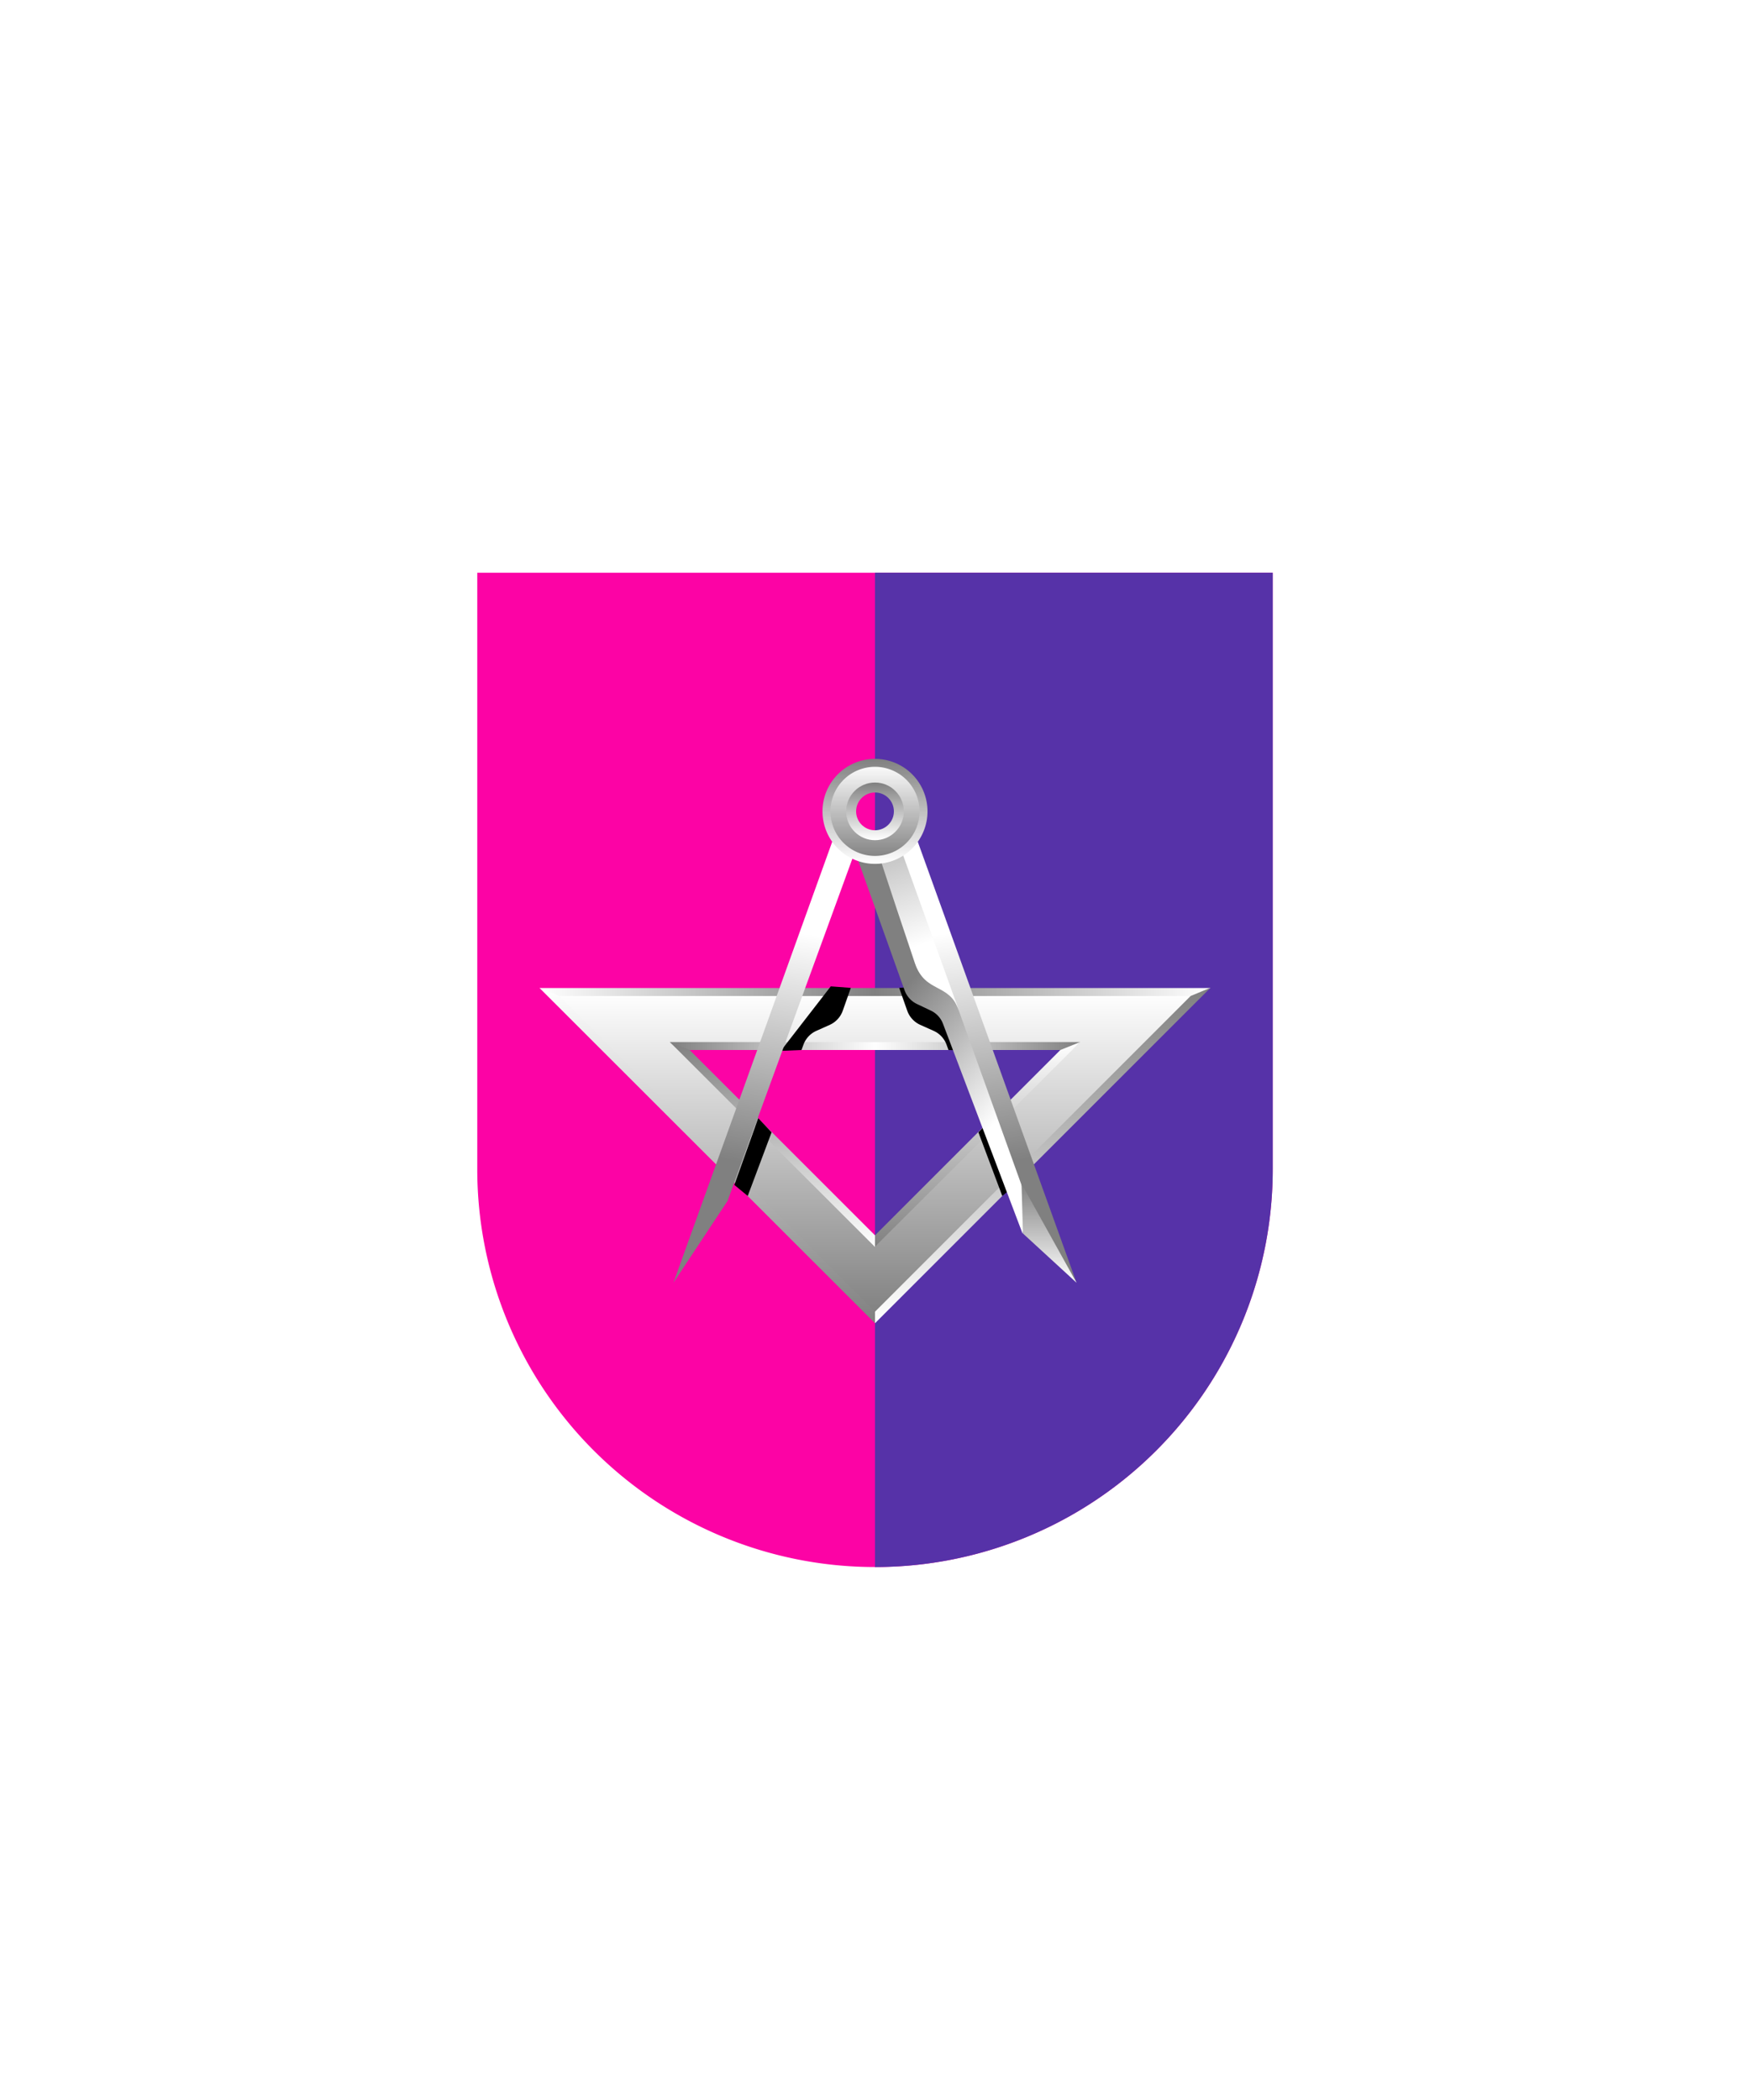 <svg xmlns="http://www.w3.org/2000/svg" xmlns:xlink="http://www.w3.org/1999/xlink" viewBox="0 0 220 264"><path d="M60 72v75a50 50 0 0 0 50 50 50 50 0 0 0 50-50V72Z" fill="#fc03a5"/><path d="M110 197a49.997 49.997 0 0 0 50-50V72h-50v125Z" fill="#5632a8"/><defs><linearGradient gradientUnits="userSpaceOnUse" id="h9-a" x1="18.26" x2="13.81" y1="41.36" y2="12.08"><stop offset="0" stop-color="gray"/><stop offset="1" stop-color="#fff"/></linearGradient><linearGradient id="h9-b" x1="6.1" x2="20.82" xlink:href="#h9-a" y1="19.57" y2="32.95"/><linearGradient gradientTransform="matrix(1 0 0 -1 0 16440.35)" id="h9-c" x1="24.51" x2="24.51" xlink:href="#h9-a" y1="16396.45" y2="16384"/><linearGradient id="h9-d" x1=".06" x2="8.6" xlink:href="#h9-a" y1="-10.72" y2="13.85"/><linearGradient gradientTransform="matrix(1 0 0 -1 0 264)" id="h9-f" x1="110" x2="110" xlink:href="#h9-a" y1="98.4" y2="139.28"/><linearGradient gradientTransform="matrix(1 0 0 -1 0 264)" gradientUnits="userSpaceOnUse" id="h9-g" x1="84.21" x2="135.79" y1="132.52" y2="132.52"><stop offset="0" stop-color="gray"/><stop offset=".5" stop-color="#fff"/><stop offset="1" stop-color="gray"/></linearGradient><linearGradient gradientTransform="matrix(1 0 0 -1 0 264)" id="h9-h" x1="122.69" x2="122.69" xlink:href="#h9-a" y1="107.24" y2="133.03"/><linearGradient gradientTransform="matrix(1 0 0 -1 0 264)" gradientUnits="userSpaceOnUse" id="h9-i" x1="67.83" x2="152.17" y1="139.3" y2="139.3"><stop offset="0" stop-color="#fff"/><stop offset=".5" stop-color="gray"/><stop offset="1" stop-color="#fff"/></linearGradient><linearGradient gradientTransform="matrix(1 0 0 -1 0 264)" id="h9-j" x1="97.1" x2="97.1" xlink:href="#h9-a" y1="133.03" y2="107.24"/><linearGradient gradientTransform="matrix(1 0 0 -1 0 264)" id="h9-k" x1="131.09" x2="131.09" xlink:href="#h9-a" y1="139.82" y2="97.65"/><linearGradient gradientTransform="matrix(1 0 0 -1 0 264)" id="h9-l" x1="88.91" x2="88.91" xlink:href="#h9-a" y1="97.65" y2="139.82"/><linearGradient id="h9-n" x1="110" x2="110" xlink:href="#h9-a" y1="108.09" y2="95.9"/><linearGradient id="h9-o" x1="110" x2="110" xlink:href="#h9-a" y1="95.4" y2="108.59"/><linearGradient id="h9-p" x1="110" x2="110" xlink:href="#h9-a" y1="98.38" y2="105.62"/><symbol id="h9-m" viewBox="0 0 27.97 56.35"><path d="m17.34 35.66 3 8.39-1.68 1.39-3-8ZM6.72 22.17a3.08 3.08 0 0 0 1.61 1.75l1.72.77a3.06 3.06 0 0 1 1.59 1.69l.26.71 2.6.11-6.28-8.11-2.52.19Z"/><path d="M4.65.7 7.71 0 28 56.35l-6.8-10.28Z" fill="url(#h9-a)"/><path d="m4 .84 9.19 21.28 8.9 24.76-.88 3.28-10-26.36a3 3 0 0 0-1.59-1.69L8 21.34a3.06 3.06 0 0 1-1.62-1.75L0 1.75Z" fill="url(#h9-b)"/><path d="m28 56.35-6.74-6.19-.18-6.25Z" fill="url(#h9-c)"/><path d="M7.69 16.22c-.88-2.58-3.45-10.3-5-15.07L5.44.51l7.77 21.61C12 18.62 9 20 7.69 16.22Z" fill="url(#h9-d)"/></symbol><filter id="h9-e"><feDropShadow dx="0" dy="2" stdDeviation="0"/></filter></defs><g filter="url(#h9-e)"><path d="M69.11 124.72h81.78L110 165.6ZM110 156.05l24.58-24.58H85.41Z" fill="url(#h9-f)"/><path d="M85.28 132h49.44l1.07-1H84.21Z" fill="url(#h9-g)"/><path d="m109.58 155.72.42 1L135.79 131l-2.49 1Z" fill="url(#h9-h)"/><path d="m150.49 125.21 1.68-1H67.83l1.64 1Z" fill="url(#h9-i)"/><path d="m86.7 132-2.49-1L110 156.76v-1.46Z" fill="url(#h9-j)"/><path d="M149.68 125.21 110 164.9v1.45l42.17-42.17Z" fill="url(#h9-k)"/><path d="m70.32 125.21-2.49-1L110 166.35v-1.45Z" fill="url(#h9-l)"/><use height="56.35" transform="translate(107.34 104.91)" width="27.97" xlink:href="#h9-m"/><use height="56.35" transform="matrix(-1 0 0 1 112.66 104.91)" width="27.97" xlink:href="#h9-m"/><path d="M110 95.9a6.1 6.1 0 1 0 6.1 6.1 6.1 6.1 0 0 0-6.1-6.1Zm0 9.09a3 3 0 1 1 3-3 3 3 0 0 1-3 3.01Z" fill="url(#h9-n)" stroke="url(#h9-o)"/><circle cx="110" cy="102" fill="none" r="3" stroke="url(#h9-p)" stroke-width="1.25"/></g></svg>